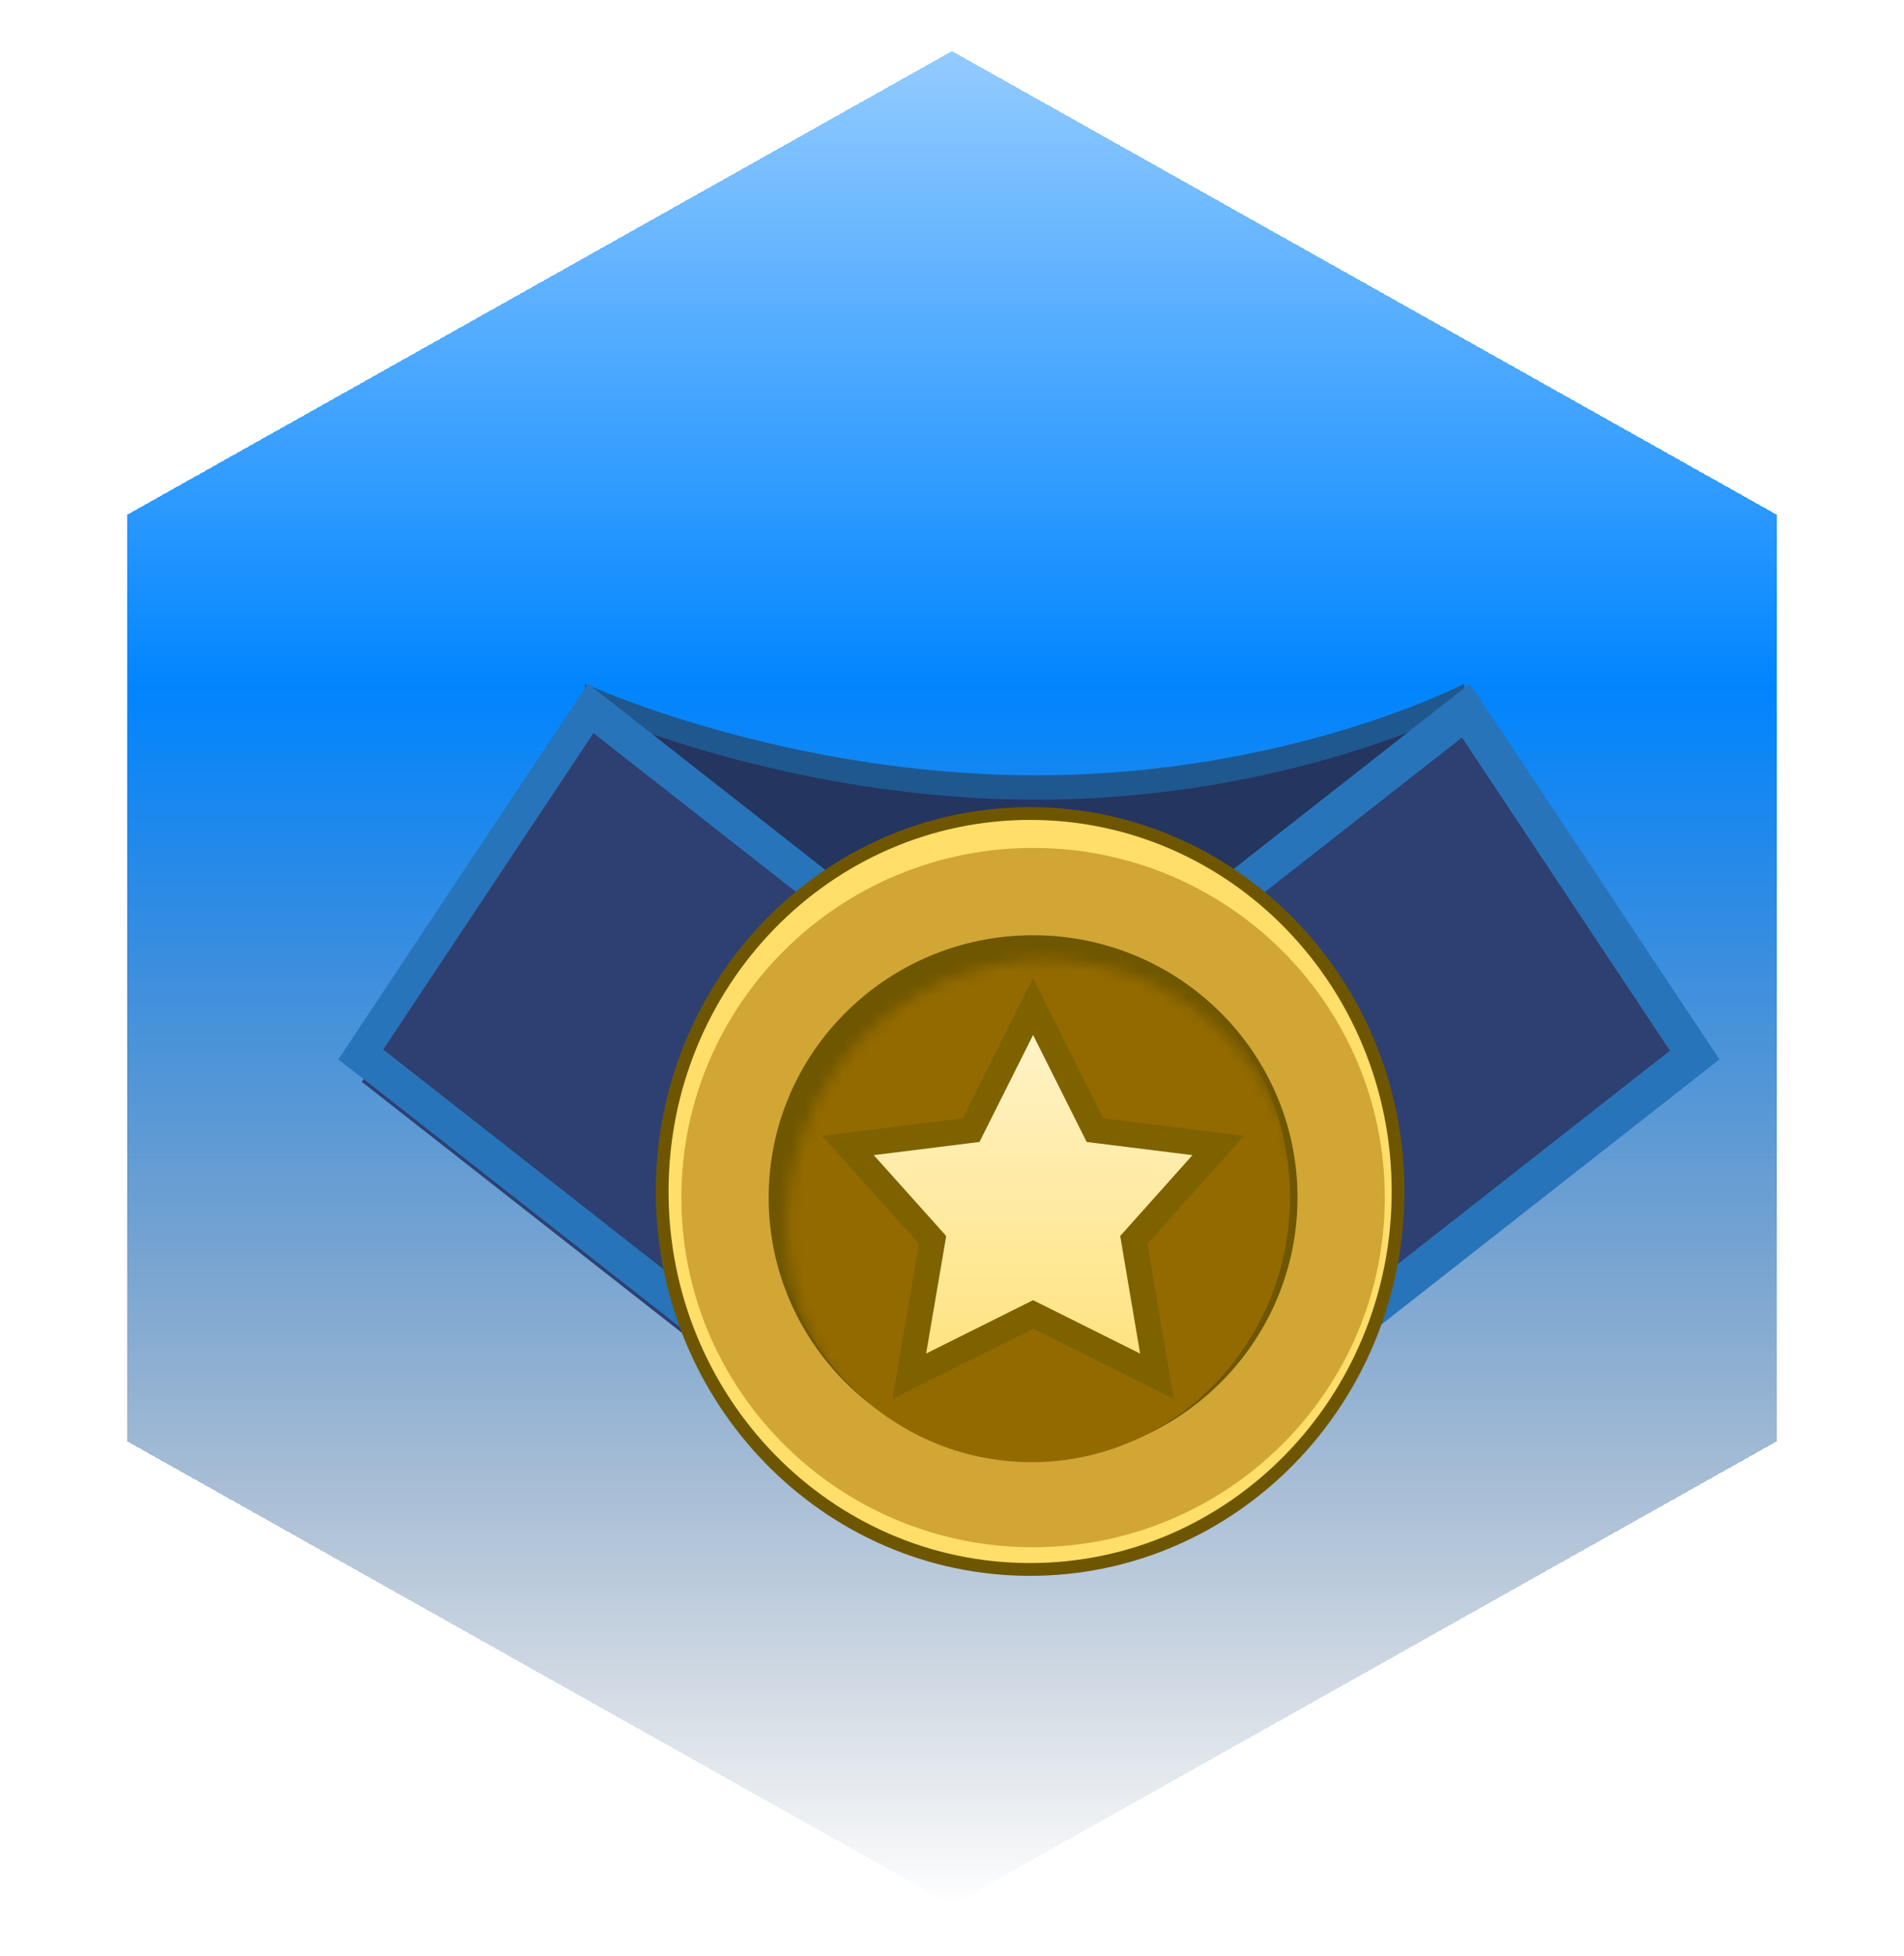 <svg width="149" height="153" viewBox="0 0 149 153" fill="none" xmlns="http://www.w3.org/2000/svg">
<g filter="url(#filter0_d_125_519)">
<path d="M74.5 0L139.019 36.25V108.75L74.5 145L9.981 108.75V36.25L74.5 0Z" fill="url(#paint0_linear_125_519)" shape-rendering="crispEdges"/>
</g>
<g filter="url(#filter1_d_125_519)">
<path d="M40.298 48C40.298 48 55.831 55.158 75.594 55.158C95.356 55.158 109.101 48 109.101 48V76.249H40.298V48Z" fill="#1E588E"/>
<path d="M40.298 49.909C40.298 49.909 55.831 57.067 75.594 57.067C95.356 57.067 109.101 49.909 109.101 49.909V78.157H40.298V49.909Z" fill="#243560"/>
<path d="M70.603 71.58L51.084 100.952L21 77.372L30.759 62.686L40.519 48L70.603 71.58Z" fill="#2874BA"/>
<path d="M79.466 71.58L98.985 100.952L129.069 77.372L109.55 48L79.466 71.58Z" fill="#2874BA"/>
<path d="M129.069 77.372L98.985 100.952L97.45 98.641L126.145 76.15L129.069 77.372Z" fill="#2874BA"/>
<path d="M109.55 48L79.466 71.58L81.001 73.89L109.696 51.399L109.55 48Z" fill="#2874BA"/>
<path d="M72.432 73.343L52.913 102.714L22.83 79.134L32.589 64.449L42.348 49.763L72.432 73.343Z" fill="#2D4071"/>
<path d="M78.838 75.781L95.115 100.276L125.199 76.696L117.06 64.449L108.922 52.202L78.838 75.781Z" fill="#2D4071"/>
<path d="M21 77.372L51.084 100.952L52.619 98.641L23.924 76.15L21 77.372Z" fill="#2874BA"/>
<path d="M40.519 48L70.603 71.58L69.067 73.89L40.373 51.399L40.519 48Z" fill="#2874BA"/>
<path d="M103.924 87.711C103.924 104.05 91.02 117.274 75.129 117.274C59.238 117.274 46.334 104.05 46.334 87.711C46.334 71.371 59.238 58.148 75.129 58.148C91.02 58.148 103.924 71.371 103.924 87.711Z" fill="#FFDE69" stroke="#6E5600"/>
<mask id="mask0_125_519" style="mask-type:alpha" maskUnits="userSpaceOnUse" x="54" y="68" width="45" height="45">
<ellipse cx="76.373" cy="90.423" rx="21.84" ry="22.413" fill="#C28B37"/>
</mask>
<g mask="url(#mask0_125_519)">
<ellipse cx="75.21" cy="88.036" rx="21.84" ry="22.413" fill="#C09525"/>
</g>
<path d="M75.361 112.123C88.648 112.123 99.469 101.434 99.469 88.188C99.469 74.942 88.648 64.253 75.361 64.253C62.074 64.253 51.253 74.942 51.253 88.188C51.253 101.434 62.074 112.123 75.361 112.123Z" fill="#6F5600" stroke="#D1A635" stroke-width="6.832"/>
<mask id="mask1_125_519" style="mask-type:alpha" maskUnits="userSpaceOnUse" x="56" y="69" width="41" height="43">
<ellipse cx="76.316" cy="90.337" rx="20.226" ry="20.756" fill="#C28B37"/>
</mask>
<g mask="url(#mask1_125_519)">
<ellipse cx="75.239" cy="88.127" rx="20.226" ry="20.756" fill="#936A00"/>
</g>
<path d="M75.362 73.24L79.97 82.433L80.21 82.911L80.74 82.977L89.851 84.113L83.567 91.141L83.246 91.5L83.326 91.975L85.052 102.162L75.808 97.553L75.362 97.33L74.915 97.553L65.674 102.161L67.415 91.976L67.496 91.5L67.174 91.14L60.874 84.112L69.983 82.977L70.513 82.911L70.753 82.433L75.362 73.24Z" fill="url(#paint1_linear_125_519)" stroke="#7E6200" stroke-width="2"/>
</g>
<defs>
<filter id="filter0_d_125_519" x="5.981" y="0" width="137.038" height="153" filterUnits="userSpaceOnUse" color-interpolation-filters="sRGB">
<feFlood flood-opacity="0" result="BackgroundImageFix"/>
<feColorMatrix in="SourceAlpha" type="matrix" values="0 0 0 0 0 0 0 0 0 0 0 0 0 0 0 0 0 0 127 0" result="hardAlpha"/>
<feOffset dy="4"/>
<feGaussianBlur stdDeviation="2"/>
<feComposite in2="hardAlpha" operator="out"/>
<feColorMatrix type="matrix" values="0 0 0 0 0 0 0 0 0 0 0 0 0 0 0 0 0 0 0.25 0"/>
<feBlend mode="normal" in2="BackgroundImageFix" result="effect1_dropShadow_125_519"/>
<feBlend mode="normal" in="SourceGraphic" in2="effect1_dropShadow_125_519" result="shape"/>
</filter>
<filter id="filter1_d_125_519" x="20.216" y="47.217" width="120.605" height="82.31" filterUnits="userSpaceOnUse" color-interpolation-filters="sRGB">
<feFlood flood-opacity="0" result="BackgroundImageFix"/>
<feColorMatrix in="SourceAlpha" type="matrix" values="0 0 0 0 0 0 0 0 0 0 0 0 0 0 0 0 0 0 127 0" result="hardAlpha"/>
<feOffset dx="5.484" dy="5.484"/>
<feGaussianBlur stdDeviation="3.134"/>
<feComposite in2="hardAlpha" operator="out"/>
<feColorMatrix type="matrix" values="0 0 0 0 0 0 0 0 0 0 0 0 0 0 0 0 0 0 0.3 0"/>
<feBlend mode="normal" in2="BackgroundImageFix" result="effect1_dropShadow_125_519"/>
<feBlend mode="normal" in="SourceGraphic" in2="effect1_dropShadow_125_519" result="shape"/>
</filter>
<linearGradient id="paint0_linear_125_519" x1="74.5" y1="0" x2="74.5" y2="145" gradientUnits="userSpaceOnUse">
<stop stop-color="#94CBFF"/>
<stop offset="0.344" stop-color="#0185FF"/>
<stop offset="1" stop-color="#001E49" stop-opacity="0"/>
</linearGradient>
<linearGradient id="paint1_linear_125_519" x1="75.362" y1="71.009" x2="75.362" y2="103.935" gradientUnits="userSpaceOnUse">
<stop stop-color="#FFF5D3"/>
<stop offset="1" stop-color="#FFE178"/>
</linearGradient>
</defs>
</svg>
